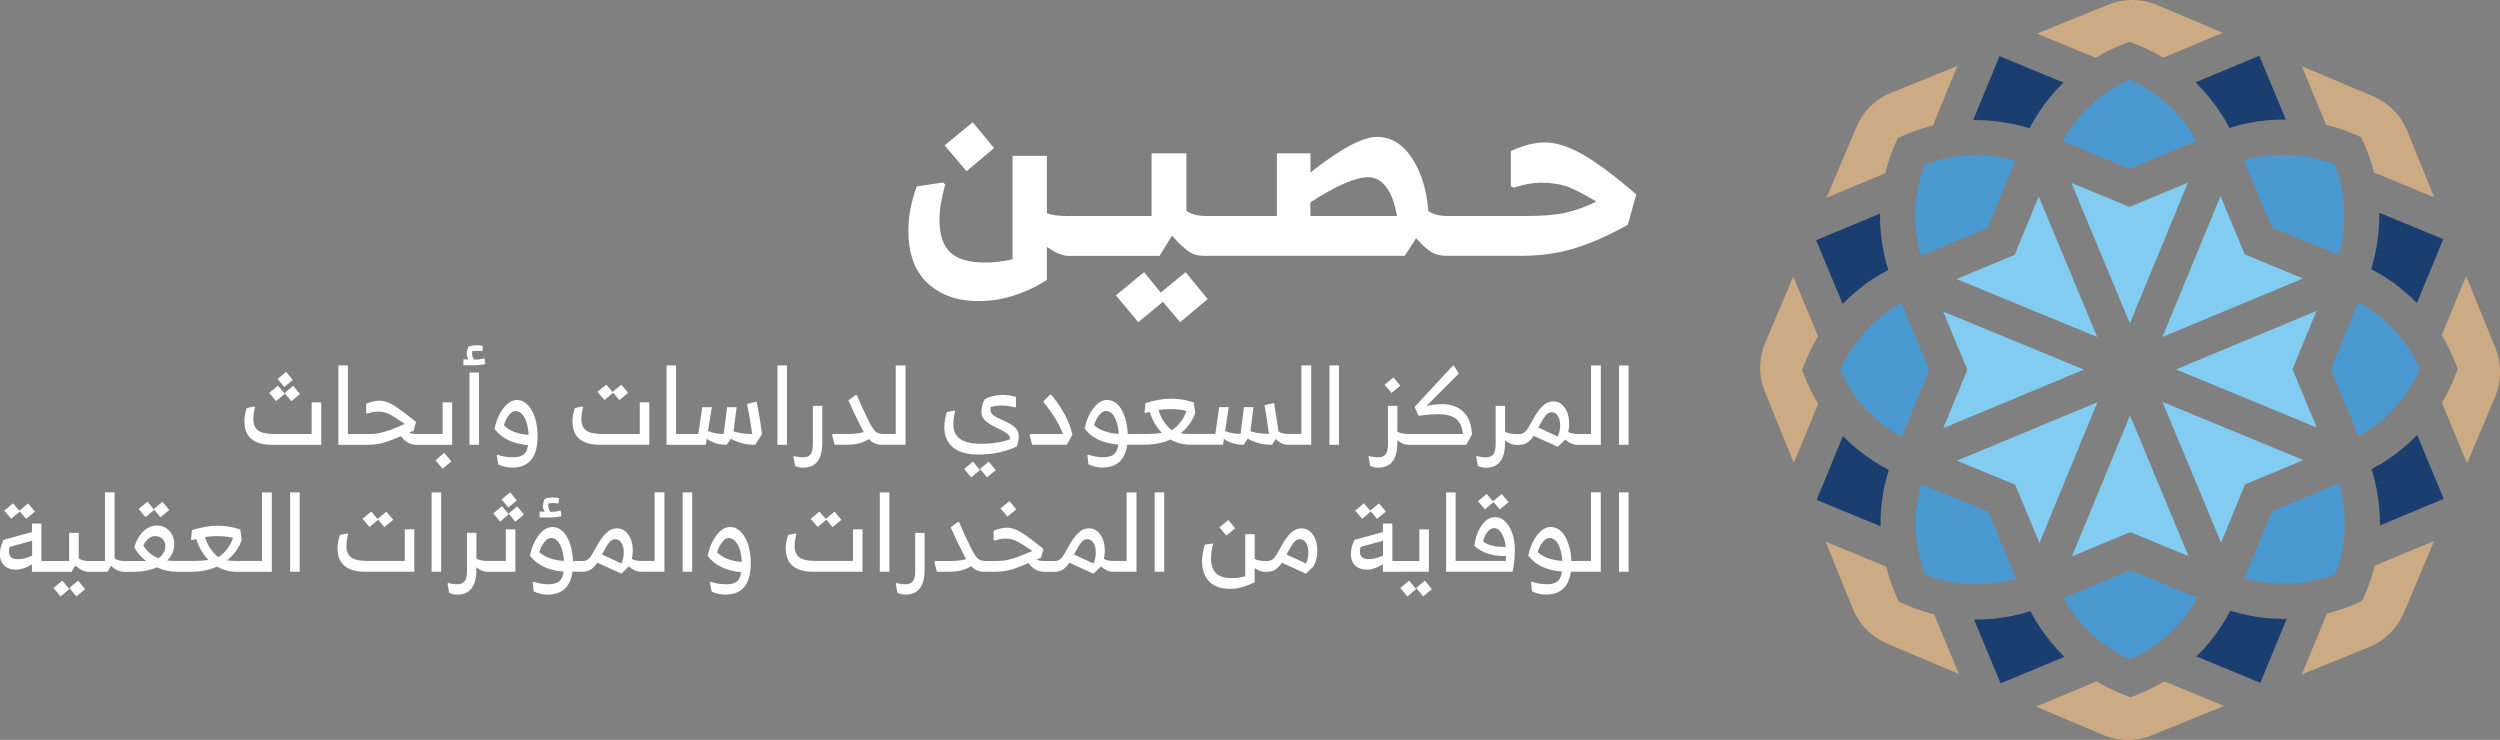 <?xml version="1.0" encoding="UTF-8"?>
<svg id="Layer_2" data-name="Layer 2" xmlns="http://www.w3.org/2000/svg" viewBox="0 0 687.27 203.4">
  <rect x="0" y="0" width="687.27" height="203.4" fill="#808080" stroke="none"/>
  <defs>
    <style>
      .cls-1 {
        fill: #fff;
      }

      .cls-2 {
        fill: #ccab84;
      }

      .cls-3 {
        fill: #1b3e71;
      }

      .cls-4 {
        fill: #4a98d0;
      }

      .cls-5 {
        fill: #82ccf1;
      }
    </style>
  </defs>
  <g id="Layer_1-2" data-name="Layer 1">
    <g>
      <g>
        <path class="cls-2" d="m593.02,1.38c-2.18-.92-4.47-1.38-6.83-1.38s-4.5.44-6.6,1.28l-19.59,7.96,16.08,6.63c2.42-1.46,4.96-2.71,7.56-3.72l1.74-.68,1.74.67c2.62,1.02,5.16,2.25,7.56,3.7l16.39-6.82-18.04-7.63Zm68.76,34.65c-1.77-4.34-5.12-7.74-9.43-9.57l-19.59-8.28,6.71,16.12c2.73.67,5.39,1.57,7.96,2.7l1.71.75.76,1.71c1.14,2.55,2.06,5.22,2.75,7.98l16.53,6.81-7.39-18.21Zm-66.8,151.27c-2.42,1.46-4.95,2.71-7.56,3.72l-1.73.68-1.75-.68c-2.61-1-5.15-2.24-7.56-3.69l-16.63,6.92,18.39,7.78c2.18.91,4.47,1.38,6.83,1.38s4.49-.44,6.59-1.29l19.83-8.04-16.42-6.77Zm-63.28-18.42c-2.74-.68-5.41-1.58-7.98-2.71l-1.7-.74-.76-1.72c-1.14-2.56-2.06-5.22-2.74-7.95l-16.65-6.87,7.51,18.5c.9,2.18,2.19,4.14,3.86,5.81,1.61,1.61,3.48,2.86,5.58,3.75l19.71,8.34-6.82-16.4Zm121.12-13.36c-.68,2.75-1.58,5.43-2.71,7.98l-.76,1.71-1.71.76c-2.56,1.12-5.22,2.04-7.96,2.72l-6.88,16.7,18.44-7.49c4.34-1.77,7.75-5.12,9.59-9.43l8.34-19.76-16.36,6.81ZM519.91,25.5c-4.34,1.77-7.74,5.12-9.57,9.43l-8.21,19.42,16.12-6.71c.68-2.75,1.58-5.42,2.72-7.98l.76-1.73,1.72-.75c2.56-1.12,5.21-2.03,7.92-2.71l6.75-16.36-18.21,7.39Zm166.1,70.2l-8.05-19.83-6.7,16.27c1.44,2.38,2.68,4.91,3.71,7.53l.69,1.75-.68,1.74c-1,2.62-2.24,5.16-3.69,7.57l6.92,16.63,7.69-18.22c1.8-4.26,1.84-9.15.11-13.44Zm-189.91,7.8l-.69-1.75.69-1.77c1.02-2.62,2.25-5.15,3.69-7.55l-6.82-16.39-7.7,18.21c-1.8,4.26-1.83,9.15-.1,13.42l7.96,19.59,6.7-16.25c-1.45-2.39-2.7-4.91-3.72-7.52Z"/>
        <path class="cls-3" d="m549.68,15.44l-7.24,17.58c.27,0,.53-.01.79-.01,3.34,0,6.66.35,9.92,1.02,1.61.33,3.2.75,4.79,1.25.76-1.46,1.58-2.89,2.49-4.27,1.98-3.04,4.27-5.82,6.83-8.32l-17.57-7.24Zm78.14,154.71c-3.16,0-6.31-.31-9.41-.92h-.01l-.48-.1c-1.6-.33-3.2-.74-4.79-1.25-.76,1.48-1.58,2.9-2.48,4.27-1.98,3.04-4.27,5.82-6.84,8.32l17.57,7.24,7.24-17.58c-.27,0-.53.01-.8.01Zm-109.95-100.75c-.75-3.53-1.1-7.11-1.05-10.68l-17.55,7.3,7.3,17.55c1.87-1.95,3.92-3.72,6.12-5.35v-.08l2.19-1.45c1.38-.89,2.79-1.73,4.24-2.49-.5-1.57-.92-3.18-1.26-4.8Zm146.62,50.19c-2.49,2.58-5.26,4.87-8.31,6.87-1.37.91-2.78,1.74-4.24,2.5.51,1.57.93,3.17,1.26,4.76.75,3.56,1.09,7.15,1.05,10.73l17.55-7.32-7.3-17.55Zm-149.53,7.1c-3.04-1.97-5.82-4.26-8.32-6.83l-7.24,17.57,17.57,7.24c-.05-3.58.28-7.15,1.02-10.69.33-1.61.75-3.22,1.25-4.8-1.46-.76-2.89-1.58-4.27-2.49Zm139.13-68.2c.06,3.58-.28,7.16-1,10.7-.34,1.62-.75,3.22-1.25,4.8,1.48.75,2.89,1.58,4.27,2.48l2.2,1.43v.1c2.19,1.61,4.23,3.39,6.12,5.32l7.24-17.58-17.58-7.24Zm-33-43.16l-17.55,7.3c2.56,2.48,4.86,5.26,6.86,8.3.91,1.38,1.74,2.79,2.5,4.24,1.57-.5,3.17-.92,4.79-1.26l.5-.1h.01c3.14-.63,6.36-.94,9.57-.94.21,0,.42,0,.64.01l-7.32-17.56Zm-60.44,156.92c-.89-1.37-1.73-2.79-2.49-4.24-1.56.5-3.17.92-4.79,1.26l-.48.1h-.02c-3.14.62-6.35.94-9.55.94-.22,0-.42-.01-.64-.01l7.3,17.56,17.55-7.3c-2.58-2.49-4.86-5.26-6.87-8.3Z"/>
        <path class="cls-4" d="m551.19,43.51c-2.62-.54-5.3-.82-7.97-.82-2.48,0-4.98.24-7.43.71-2.27.44-4.52,1.09-6.7,1.91-.82,2.18-1.46,4.43-1.9,6.72-.98,5.12-.93,10.29.15,15.38.21.97.45,1.93.71,2.88l18.39-7.65,7.61-18.43c-.96-.28-1.91-.51-2.87-.7Zm92.54,92.2c-.19-.96-.44-1.9-.71-2.84l-18.41,7.67-7.59,18.42c.82.24,1.64.45,2.48.63l.39.07c2.6.54,5.28.82,7.95.82,2.49,0,4.99-.24,7.45-.71,2.29-.45,4.53-1.09,6.71-1.92.82-2.15,1.46-4.4,1.9-6.71.97-5.12.92-10.3-.16-15.42Zm-121.01-52.44c-.65.36-1.31.74-1.93,1.14l-.59.39c-4.38,2.88-8.05,6.52-10.94,10.81-1.31,1.93-2.44,3.98-3.4,6.12.96,2.13,2.09,4.17,3.4,6.09,2.95,4.31,6.65,7.92,10.99,10.76.83.53,1.68,1.04,2.54,1.52l7.59-18.43-7.65-18.41Zm139.11,12.07c-2.94-4.31-6.64-7.93-10.99-10.76l-.71-.47c-.59-.36-1.2-.71-1.81-1.05l-7.59,18.43,7.67,18.41c.85-.47,1.68-.98,2.5-1.51,4.37-2.88,8.05-6.52,10.96-10.82,1.32-1.93,2.45-3.98,3.4-6.11-.96-2.14-2.1-4.18-3.41-6.11Zm-18.1-43.5c-.45-2.31-1.09-4.56-1.92-6.71-2.18-.82-4.43-1.46-6.72-1.9-2.39-.46-4.86-.69-7.3-.69-2.71,0-5.43.29-8.08.83l-.48.11c-.8.17-1.6.37-2.38.6l7.67,18.42,18.42,7.59c.27-.94.51-1.9.7-2.87,1.05-5.1,1.09-10.28.11-15.39Zm-41.39-15.6c-2.88-4.38-6.52-8.07-10.81-10.96-1.95-1.33-3.99-2.45-6.11-3.4-2.12.94-4.17,2.08-6.11,3.4-4.31,2.95-7.93,6.65-10.77,11-.54.82-1.04,1.66-1.51,2.53l18.42,7.59,18.42-7.67c-.48-.85-.99-1.68-1.52-2.5Zm-55.74,104.41l-18.42-7.59c-.28.94-.51,1.91-.7,2.87-1.06,5.09-1.1,10.27-.11,15.39.44,2.3,1.09,4.55,1.92,6.71,2.16.82,4.41,1.46,6.71,1.9,2.41.46,4.86.69,7.32.69,2.71,0,5.43-.29,8.08-.85l.48-.1c.8-.18,1.6-.37,2.38-.6l-7.67-18.42Zm39.05,16.1l-18.42,7.67c.48.85.98,1.69,1.52,2.5,2.87,4.37,6.51,8.05,10.82,10.96,1.93,1.32,3.98,2.45,6.11,3.4,2.12-.94,4.16-2.08,6.11-3.41,4.29-2.94,7.92-6.64,10.77-10.99.53-.82,1.04-1.66,1.51-2.52l-18.43-7.61Z"/>
        <path class="cls-5" d="m632.85,107.81l-1.85-4.45-.77-1.85.76-1.86,1.84-4.46,4.01-9.72-6.87,2.85-31.79,13.24,31.84,13.13,6.87,2.83-4.04-9.71Zm-91.81-19.34h-.01l-6.86-2.83,4.04,9.69h0s1.85,4.47,1.85,4.47l.77,1.85-.76,1.85-1.85,4.47-4,9.72,6.87-2.85,31.8-13.24-31.85-13.13Zm50.71-34.22l-4.46,1.86-1.85.77-1.85-.76-4.46-1.84h-.01l-9.69-4,2.85,6.84,13.23,31.8,13.13-31.84h0s2.83-6.88,2.83-6.88l-9.72,4.04Zm7.05,91.79h0s-13.24-31.83-13.24-31.83l-13.13,31.86-2.83,6.87,9.7-4.04,4.46-1.85,1.85-.77,1.85.76,4.47,1.84,9.72,4.01-2.85-6.86Zm27.55-22.4h-.01l-31.85-13.15,13.24,31.82h0s2.85,6.87,2.85,6.87l4.01-9.73,1.84-4.45.76-1.86,1.85-.76,4.45-1.85,9.72-4.05-6.87-2.83Zm-2.94-51.1l-4.47-1.84-1.85-.77-.77-1.85-1.85-4.46-4.04-9.7-2.83,6.87-13.13,31.84,31.8-13.23,6.87-2.85-9.72-4Zm-46.8,38.01l-13.12,31.84-2.83,6.88-4.05-9.71-1.86-4.46-.76-1.85-1.85-.76-4.47-1.85-9.71-4,6.86-2.85,31.8-13.23Zm-.04-17.89l-31.84-13.13-6.86-2.83,9.67-4.03h.01l4.45-1.85,1.85-.77.76-1.85,1.85-4.49,4.01-9.72,2.85,6.87,13.23,31.8Z"/>
      </g>
      <g>
        <g>
          <polygon class="cls-1" points="80.48 104.44 78.65 102.23 76.32 104.18 78.15 106.39 80.48 104.44"/>
          <path class="cls-1" d="m85.69,119.31h-10.18c-2.21,0-3.74-.33-4.59-.99-.85-.66-1.28-1.71-1.28-3.14,0-.89.15-1.98.44-3.26l-.21-.17-2.01.41c-.45,1.3-.67,2.52-.67,3.66,0,4.3,2.55,6.46,7.65,6.46h13.46v-11.66h-2.62v8.7Z"/>
          <polygon class="cls-1" points="80.1 110.29 82.46 108.31 80.6 106.07 78.21 108.05 80.1 110.29"/>
          <polygon class="cls-1" points="78.27 108.25 76.41 106.01 74.02 108.02 75.91 110.26 78.27 108.25"/>
          <path class="cls-1" d="m124.31,110.61h-2.62v8.7h-7.13c-.87,0-1.57-.13-2.09-.38l1.22-.52.67-2.41c-2.54-2.07-4.54-3.57-5.99-4.48-1.45-.91-2.8-1.37-4.04-1.37-1.05,0-2.27.28-3.67.84v2.56l.26.15c1.05-.37,2.07-.55,3.05-.55,1.07,0,2.08.24,3.04.71.96.48,2.39,1.37,4.29,2.69-.29.12-.96.4-2.01.84-1.05.45-1.74.72-2.07.83s-.88.28-1.66.52c-.77.24-1.49.4-2.15.47-.66.07-1.4.1-2.21.1h-5.56v-18.85h-2.62v21.82h7.97c1.61,0,3.09-.19,4.44-.58,1.35-.39,2.95-.99,4.82-1.8,1.12,1.59,2.57,2.39,4.33,2.39h9.72v-11.66Z"/>
          <polygon class="cls-1" points="122.13 124.51 119.72 126.52 121.67 128.85 124.08 126.84 122.13 124.51"/>
          <rect class="cls-1" x="129.06" y="102.41" width="2.62" height="19.87"/>
          <path class="cls-1" d="m133.42,100.05l-.23-1.48-.15-.06c-.68.23-1.57.35-2.68.35-.39-.45-.58-1.01-.58-1.69,0-.31.02-.52.06-.64.35-.06.67-.09.96-.09.58,0,1.18.04,1.8.12l.15-1.45c-.58-.14-1.15-.2-1.72-.2-.76,0-1.49.13-2.21.38-.35.66-.52,1.35-.52,2.07,0,.51.19,1,.55,1.48l-1.46-.06v1.63h2.82c1.24,0,2.3-.12,3.2-.35Z"/>
          <path class="cls-1" d="m145.17,122.39c-.19,1.24-.62,2.1-1.26,2.59-.65.48-1.57.73-2.75.73-1.61,0-3.08-.23-4.42-.7l-.2.17.46,2.53c1.2.56,2.46.84,3.78.84,4.67,0,7.01-2.87,7.01-8.61,0-1.61-.19-3.15-.58-4.61-.39-1.46-1.03-2.72-1.93-3.78s-1.97-1.58-3.21-1.58-2.52.75-3.67,2.24c-1.14,1.49-1.97,3.38-2.47,5.67,1.94,2.62,5.02,4.12,9.25,4.51Zm-5.22-8.29c.59-.74,1.17-1.11,1.73-1.11.76,0,1.41.33,1.96,1,.55.67.95,1.47,1.2,2.41.25.94.41,1.99.47,3.16-2.99-.21-5.26-1.1-6.81-2.65.37-1.14.85-2.08,1.44-2.82Z"/>
          <polygon class="cls-1" points="168.56 107.96 170.27 110 172.69 107.99 170.8 105.75 168.38 107.76 166.67 105.72 164.25 107.73 166.17 109.97 168.56 107.96"/>
          <path class="cls-1" d="m165.04,122.27h13.46v-11.66h-2.62v8.7h-10.18c-2.21,0-3.74-.33-4.59-.99-.85-.66-1.28-1.71-1.28-3.14,0-.89.15-1.98.44-3.26l-.21-.17-2.01.41c-.45,1.3-.67,2.52-.67,3.66,0,4.3,2.55,6.46,7.65,6.46Z"/>
          <path class="cls-1" d="m205.38,111.05c.58,2.83,1.05,5.58,1.4,8.26-2.06-.04-3.76-.28-5.12-.73l.84-6.63h-2.62l-.93,7.36c-1.67-.02-3.11-.3-4.31-.84l1.05-6.52h-2.62l-1.1,7.36h-6.11v-18.85h-2.62v21.82h10.79l.26-1.66c1.55,1.11,3.38,1.66,5.5,1.66l1.13-1.69c1.9,1.12,4.13,1.69,6.69,1.69l1.86-2.91c-.35-2.91-.84-5.89-1.49-8.96l-2.62.64Z"/>
          <rect class="cls-1" x="213.73" y="100.46" width="2.62" height="21.82"/>
          <path class="cls-1" d="m220.77,128.56c3.53,0,5.29-2.31,5.29-6.92v-10.06h-2.59v10.56c0,1.28-.21,2.2-.64,2.75-.43.55-1.08.83-1.95.83-.95,0-1.8-.12-2.56-.35l-.2.18.46,2.53c.7.33,1.43.5,2.18.5Z"/>
          <path class="cls-1" d="m243.1,122.27h0s0,0,0,0h5.85v-21.82h-2.7v18.85h-3.14s0,0,0,0h-.26c-.87,0-1.56-.19-2.05-.58s-1.09-1.25-1.79-2.59c-1.24-2.48-2.41-5-3.49-7.56h-.26l-2.04,1.46c1.18,2.68,2.45,5.32,3.81,7.94l.47.81c-1.16.35-2.64.52-4.42.52h-4.1l-.24.26.7,2.7h3.08c1.4,0,2.57-.12,3.54-.35.96-.23,1.89-.63,2.81-1.19.97,1.03,2.11,1.54,3.43,1.54h.81Z"/>
          <polygon class="cls-1" points="265.07 128.91 266.99 131.23 269.4 129.23 267.48 126.9 265.07 128.91"/>
          <path class="cls-1" d="m268.97,124.95c3.95,0,7.48-.74,10.56-2.21.35-.99.52-1.95.52-2.88,0-1.01-.39-1.84-1.16-2.49-.78-.65-1.94-1.3-3.49-1.96-1.2-.54-2.03-1-2.47-1.38s-.67-.85-.67-1.41c0-.31.02-.55.06-.73.87-.27,1.87-.41,2.99-.41s2.39.17,3.84.52l.15-.09.03-2.79c-1.28-.37-2.51-.55-3.69-.55-1.82,0-3.47.4-4.95,1.19-.6,1.14-.9,2.27-.9,3.37,0,1.03.34,1.86,1.02,2.49.68.63,1.71,1.28,3.08,1.93,1.32.62,2.27,1.14,2.85,1.57.58.43.88.84.88,1.25l-.03.41c-2.15.81-4.81,1.22-7.97,1.22-5.06,0-7.58-1.78-7.53-5.35,0-1.11.16-2.32.49-3.64l-.15-.14-2.12.41c-.47,1.4-.7,2.81-.7,4.25,0,2.25.77,4.05,2.31,5.4,1.54,1.35,3.89,2.02,7.06,2.02Z"/>
          <polygon class="cls-1" points="271.35 131.23 273.74 129.23 271.81 126.9 269.4 128.91 271.35 131.23"/>
          <path class="cls-1" d="m293.28,122.27l1.54-2.79c-.72-3.39-2.66-7.06-5.82-10.99h-.32l-1.92,1.92c2.68,3.28,4.49,6.24,5.44,8.9h-8.93l-.23.26.7,2.7h9.54Z"/>
          <path class="cls-1" d="m336.21,122.27l.23-1.6c1.55,1.07,3.36,1.6,5.44,1.6l1.13-1.69c1.9,1.12,4.13,1.69,6.69,1.69l.99-1.57c1.08,1.05,2.21,1.57,3.37,1.57h.55s0,0,0,0h5.85v-21.82h-2.7v18.85h-3.14s0,0,0,0h-.43c-1.16,0-2.08-.23-2.73-.7-.29-2.25-.7-4.85-1.22-7.8l-2.62.58c.46,2.56.87,5.2,1.22,7.91-2.04-.04-3.73-.28-5.09-.73l.84-6.63h-2.62l-.93,7.36c-1.63-.02-3.05-.29-4.25-.81l.99-6.55h-2.62l-1.05,7.36h-6.95c-.97,0-1.83-.06-2.59-.17,1.86-1.51,3.2-3.37,4.01-5.56l-.41-2.94c-2.1-.68-4.17-1.02-6.23-1.02-2.17,0-4.52.41-7.04,1.22l-.26,2.59.23.15,1.19-.32c.71,2.23,1.83,4.15,3.34,5.76-1.16.19-2.52.29-4.07.29h-3.05l-2.24.03c-.04-1.14-.19-2.26-.44-3.33s-.61-2.07-1.06-3c-.46-.92-1.05-1.66-1.77-2.21-.73-.55-1.55-.83-2.46-.83-1.3,0-2.52.74-3.67,2.21-1.14,1.47-1.97,3.36-2.47,5.64,1.92,2.6,5.01,4.07,9.28,4.42-.19,1.3-.62,2.2-1.27,2.71-.65.5-1.58.76-2.78.76-1.49,0-2.91-.23-4.25-.7l-.21.17.29,2.5c1.26.58,2.52.87,3.78.87,4.01,0,6.3-2.1,6.87-6.28h4.59c2.83,0,5.26-.48,7.3-1.43,1.69.95,3.54,1.43,5.56,1.43h8.84Zm-35.43-5.41c.35-1.14.83-2.07,1.43-2.79.6-.72,1.18-1.08,1.75-1.08,1.08,0,1.93.61,2.53,1.83.6,1.22.96,2.72,1.08,4.48-3.08-.23-5.34-1.05-6.78-2.44Zm21.38,1.4c-.21-.13-.41-.29-.58-.47-1.49-1.41-2.52-3.1-3.08-5.06,1.03-.18,2.1-.26,3.2-.26,1.86,0,3.36.17,4.48.52-.8,2.23-2.14,3.98-4.01,5.26Z"/>
          <rect class="cls-1" x="365.48" y="100.46" width="2.62" height="21.82"/>
          <polygon class="cls-1" points="384.96 106.01 383.07 103.75 380.63 105.75 382.55 108.02 384.96 106.01"/>
          <path class="cls-1" d="m378.86,128.56c3.53,0,5.29-2.31,5.29-6.92v-.58c1.07.81,2.05,1.22,2.97,1.22h15.97l1.57-2.85c-.16-2.87-.98-4.97-2.46-6.31-1.49-1.34-3.37-2.01-5.66-2.01-1.38,0-2.84.16-4.39.47l8.9-8.9-1.37-2.18h-.26l-10.53,11.37,1.08,2.44c2.05-.29,3.89-.44,5.53-.44,1.98,0,3.52.38,4.62,1.14,1.1.76,1.79,2.19,2.07,4.3h-15.04c-1.24,0-2.24-.21-3-.64v-7.1h-2.59v10.56c0,1.28-.21,2.2-.64,2.75-.43.55-1.08.83-1.95.83-.95,0-1.8-.12-2.56-.35l-.2.18.46,2.53c.7.33,1.43.5,2.18.5Z"/>
          <path class="cls-1" d="m437.38,119.31h-3.58c-1.14,0-2.04-.19-2.68-.58.18-.74.26-1.46.26-2.18,0-1.8-.4-3.29-1.21-4.45-.8-1.16-1.84-1.75-3.12-1.75-1.14,0-2.18.46-3.11,1.4-.93.93-1.84,2.25-2.73,3.96-.72,1.38-1.31,2.32-1.79,2.84s-1.06.77-1.76.77h-.9c-1.24,0-2.24-.21-3-.64v-7.1h-2.59v10.56c0,1.28-.21,2.2-.64,2.75-.43.55-1.08.83-1.95.83-.95,0-1.8-.12-2.56-.35l-.2.18.46,2.53c.7.33,1.43.5,2.18.5,3.53,0,5.29-2.31,5.29-6.92v-.58c1.07.81,2.05,1.22,2.97,1.22h.7c.95,0,1.74-.19,2.36-.57s1.23-1.02,1.83-1.93l6.63,3.02,2.04-1.95.03-.06c1.07.99,2.19,1.48,3.37,1.48h6.4v-21.82h-2.7v18.85Zm-9.11.7l-5.38-2.47.23-.41c.68-1.32,1.27-2.28,1.77-2.89.51-.61,1.05-.92,1.63-.92.71,0,1.29.33,1.73,1,.44.67.65,1.58.65,2.72,0,1.01-.21,2-.64,2.97Z"/>
          <rect class="cls-1" x="445.09" y="100.46" width="2.62" height="21.82"/>
          <polygon class="cls-1" points="5.47 140.6 7.18 142.63 9.6 140.63 7.71 138.39 5.29 140.39 3.58 138.36 1.16 140.36 3.08 142.61 5.47 140.6"/>
          <polygon class="cls-1" points="19.05 161.63 21 163.96 23.39 161.95 21.46 159.62 19.05 161.63"/>
          <polygon class="cls-1" points="14.72 161.63 16.64 163.96 19.05 161.95 17.13 159.62 14.72 161.63"/>
          <polygon class="cls-1" points="42.41 140.16 44.12 142.2 46.54 140.19 44.65 137.95 42.24 139.96 40.52 137.92 38.1 139.93 40.02 142.17 42.41 140.16"/>
          <path class="cls-1" d="m72.05,154.21h-7.01c-.97,0-1.83-.06-2.59-.17,1.86-1.51,3.2-3.37,4.01-5.56l-.41-2.94c-2.1-.68-4.17-1.02-6.23-1.02-2.17,0-4.52.41-7.04,1.22l-.26,2.59.23.15,1.19-.32c.71,2.23,1.83,4.15,3.34,5.76-1.16.19-2.52.29-4.07.29h-4.22c-1.36,0-2.36-.04-3.03-.12,1.3-1.3,1.95-2.79,1.95-4.48,0-1.45-.45-2.68-1.35-3.66s-2.07-1.48-3.51-1.48c-1.26,0-2.46.52-3.59,1.56-1.13,1.04-1.98,2.51-2.54,4.41.76,1.47,1.84,2.73,3.25,3.78h-5.9c-1.2,0-2.13-.24-2.76-.73v-18.12h-2.65v18.85h-4.48c-1.14,0-2.06-.23-2.73-.7v-7.04h-2.65v7.74h-7.62v-10.27h-2.59v2.3l-7.83,2.18c-.66,1.36-.99,2.67-.99,3.93s.4,2.31,1.19,3.08c.79.78,1.89,1.16,3.28,1.16,1.28,0,2.73-.49,4.34-1.48v2.07h10.88l1.08-1.75c1.2,1.16,2.38,1.75,3.52,1.75h5.29l.99-1.66c1.1,1.11,2.3,1.66,3.61,1.66h2.38c2.58,0,4.76-.41,6.55-1.22,1.82.81,3.69,1.22,5.61,1.22h3.67c2.83,0,5.26-.48,7.3-1.43,1.69.95,3.54,1.43,5.56,1.43h9.51v-21.82h-2.7v18.85Zm-63.23-1.48c-1.32.66-2.62.99-3.9.99-1.63,0-2.44-.67-2.44-2.01,0-.48.06-.94.18-1.37l6.17-1.69v4.07Zm36.15-.74c-.33.57-.79,1.07-1.4,1.5-1.84-.76-3.23-1.94-4.16-3.55.37-.76.83-1.37,1.4-1.85.56-.48,1.16-.71,1.8-.71.89,0,1.59.27,2.09.81.51.54.76,1.24.76,2.1,0,.56-.17,1.13-.5,1.7Zm15.07,1.18c-.21-.13-.41-.29-.58-.47-1.49-1.41-2.52-3.1-3.08-5.06,1.03-.18,2.1-.26,3.2-.26,1.86,0,3.36.17,4.48.52-.8,2.23-2.14,3.98-4.01,5.26Z"/>
          <rect class="cls-1" x="79.76" y="135.36" width="2.62" height="21.82"/>
          <path class="cls-1" d="m111.29,154.21h-10.18c-2.21,0-3.74-.33-4.59-.99-.85-.66-1.28-1.71-1.28-3.14,0-.89.15-1.98.44-3.26l-.21-.17-2.01.41c-.45,1.3-.67,2.52-.67,3.66,0,4.3,2.55,6.46,7.65,6.46h13.46v-11.66h-2.62v8.7Z"/>
          <polygon class="cls-1" points="103.95 142.87 105.67 144.9 108.09 142.9 106.2 140.66 103.78 142.66 102.07 140.63 99.65 142.63 101.57 144.87 103.95 142.87"/>
          <rect class="cls-1" x="118.65" y="135.36" width="2.62" height="21.82"/>
          <polygon class="cls-1" points="137.9 137.31 139.73 139.52 142.06 137.57 140.23 135.36 137.9 137.31"/>
          <polygon class="cls-1" points="139.85 141.38 137.99 139.14 135.6 141.15 137.49 143.39 139.85 141.38"/>
          <polygon class="cls-1" points="139.79 141.18 141.68 143.42 144.03 141.44 142.18 139.2 139.79 141.18"/>
          <path class="cls-1" d="m139.06,154.21h-5.09c-1.24,0-2.24-.21-3-.64v-7.1h-2.59v10.56c0,1.28-.21,2.2-.64,2.75-.43.55-1.08.83-1.95.83-.95,0-1.8-.12-2.56-.35l-.2.18.46,2.53c.7.33,1.43.5,2.18.5,3.53,0,5.29-2.31,5.29-6.92v-.58c1.07.81,2.05,1.22,2.97,1.22h7.74v-11.66h-2.62v8.7Z"/>
          <path class="cls-1" d="m154.36,141.91l-.23-1.49-.15-.06c-.68.23-1.57.35-2.68.35-.39-.45-.58-1.01-.58-1.69,0-.31.02-.52.06-.64.35-.06.67-.09.96-.09.58,0,1.19.04,1.8.12l.15-1.46c-.58-.13-1.15-.2-1.71-.2-.76,0-1.5.13-2.21.38-.35.66-.52,1.35-.52,2.07,0,.51.18,1,.55,1.48l-1.45-.06v1.63h2.82c1.24,0,2.31-.12,3.2-.35Z"/>
          <path class="cls-1" d="m179.96,154.21h-3.58c-1.14,0-2.04-.19-2.68-.58.18-.74.26-1.46.26-2.18,0-1.8-.4-3.29-1.21-4.45s-1.84-1.75-3.12-1.75c-1.14,0-2.18.46-3.11,1.4s-1.84,2.25-2.73,3.96c-.72,1.38-1.31,2.32-1.79,2.84s-1.06.77-1.76.77h-.46l-2.24.03c-.04-1.14-.19-2.26-.44-3.33s-.61-2.07-1.06-3c-.46-.92-1.05-1.66-1.77-2.21-.73-.55-1.55-.83-2.46-.83-1.3,0-2.52.74-3.67,2.21-1.14,1.47-1.97,3.36-2.47,5.64,1.92,2.6,5.01,4.07,9.28,4.42-.19,1.3-.62,2.2-1.27,2.71-.65.5-1.58.76-2.78.76-1.49,0-2.91-.23-4.25-.7l-.21.17.29,2.5c1.26.58,2.52.87,3.78.87,4.01,0,6.3-2.1,6.87-6.28h2.62c.95,0,1.74-.19,2.36-.57s1.23-1.02,1.83-1.93l6.63,3.02,2.04-1.95.03-.06c1.07.99,2.19,1.48,3.37,1.48h6.4v-21.82h-2.7v18.85Zm-31.71-2.44c.35-1.14.83-2.07,1.43-2.79.6-.72,1.18-1.08,1.75-1.08,1.08,0,1.93.61,2.53,1.83.6,1.22.96,2.72,1.08,4.48-3.08-.23-5.34-1.05-6.78-2.44Zm22.6,3.14l-5.38-2.47.23-.41c.68-1.32,1.27-2.28,1.77-2.89.51-.61,1.05-.92,1.63-.92.71,0,1.29.33,1.73,1,.44.67.65,1.58.65,2.72,0,1.01-.21,2-.64,2.97Z"/>
          <rect class="cls-1" x="187.67" y="135.36" width="2.62" height="21.82"/>
          <path class="cls-1" d="m203.88,146.46c-.9-1.06-1.97-1.58-3.21-1.58s-2.52.75-3.67,2.24-1.97,3.38-2.47,5.67c1.94,2.62,5.02,4.12,9.25,4.51-.19,1.24-.62,2.1-1.26,2.59-.65.48-1.57.73-2.75.73-1.61,0-3.08-.23-4.42-.7l-.2.17.46,2.53c1.2.56,2.46.84,3.78.84,4.67,0,7.01-2.87,7.01-8.61,0-1.61-.19-3.15-.58-4.61-.39-1.46-1.03-2.72-1.93-3.78Zm-6.76,5.37c.37-1.14.85-2.08,1.44-2.82s1.17-1.11,1.73-1.11c.76,0,1.41.33,1.96,1,.55.67.95,1.47,1.2,2.41.25.94.41,1.99.47,3.16-2.99-.21-5.26-1.1-6.81-2.65Z"/>
          <path class="cls-1" d="m234.5,154.21h-10.18c-2.21,0-3.74-.33-4.59-.99-.85-.66-1.28-1.71-1.28-3.14,0-.89.15-1.98.44-3.26l-.21-.17-2.01.41c-.45,1.3-.67,2.52-.67,3.66,0,4.3,2.55,6.46,7.65,6.46h13.46v-11.66h-2.62v8.7Z"/>
          <polygon class="cls-1" points="222.86 142.63 224.78 144.87 227.17 142.87 228.88 144.9 231.3 142.9 229.41 140.66 226.99 142.66 225.28 140.63 222.86 142.63"/>
          <rect class="cls-1" x="241.86" y="135.36" width="2.62" height="21.82"/>
          <path class="cls-1" d="m251.6,157.03c0,1.28-.21,2.2-.64,2.75-.43.55-1.08.83-1.95.83-.95,0-1.8-.12-2.56-.35l-.2.18.46,2.53c.7.33,1.43.5,2.18.5,3.53,0,5.29-2.31,5.29-6.92v-10.06h-2.59v10.56Z"/>
          <polygon class="cls-1" points="276.97 142.02 279.38 140.02 277.49 137.75 275.04 139.76 276.97 142.02"/>
          <path class="cls-1" d="m309.72,154.21h-3.58c-1.14,0-2.04-.19-2.68-.58.18-.74.26-1.46.26-2.18,0-1.8-.4-3.29-1.21-4.45s-1.84-1.75-3.12-1.75c-1.14,0-2.18.46-3.11,1.4s-1.84,2.25-2.73,3.96c-.72,1.38-1.31,2.32-1.79,2.84s-1.06.77-1.76.77h-2.94c-.87,0-1.57-.13-2.09-.38l1.22-.52.67-2.41c-2.54-2.07-4.54-3.57-5.99-4.48-1.45-.91-2.8-1.37-4.04-1.37-1.05,0-2.27.28-3.67.84v2.56l.26.15c1.05-.37,2.07-.55,3.05-.55,1.07,0,2.08.24,3.04.71.96.48,2.39,1.37,4.29,2.69-.29.12-.96.4-2.01.84-1.05.45-1.74.72-2.07.83s-.88.28-1.66.52c-.77.24-1.49.4-2.15.47-.66.07-1.4.1-2.21.1h-2.73c-.87,0-1.56-.19-2.05-.58s-1.09-1.25-1.79-2.59c-1.24-2.48-2.41-5-3.49-7.56h-.26l-2.04,1.46c1.18,2.68,2.45,5.32,3.81,7.94l.47.81c-1.16.35-2.64.52-4.42.52h-4.1l-.24.26.7,2.7h3.08c1.4,0,2.57-.12,3.54-.35.96-.23,1.89-.63,2.81-1.19.97,1.03,2.11,1.54,3.43,1.54h3.08c1.61,0,3.09-.19,4.44-.58,1.35-.39,2.95-.99,4.82-1.8,1.12,1.59,2.57,2.39,4.33,2.39h2.68c.95,0,1.74-.19,2.36-.57s1.23-1.02,1.83-1.93l6.63,3.02,2.04-1.95.03-.06c1.07.99,2.19,1.48,3.37,1.48h6.4v-21.82h-2.7v18.85Zm-9.11.7l-5.38-2.47.23-.41c.68-1.32,1.27-2.28,1.77-2.89.51-.61,1.05-.92,1.63-.92.71,0,1.29.33,1.73,1,.44.67.65,1.58.65,2.72,0,1.01-.21,2-.64,2.97Z"/>
          <rect class="cls-1" x="317.43" y="135.36" width="2.62" height="21.82"/>
          <polygon class="cls-1" points="337.14 147.23 339.56 145.22 337.67 142.95 335.22 144.96 337.14 147.23"/>
          <path class="cls-1" d="m357.83,145.25c-1.14,0-2.18.46-3.11,1.4s-1.84,2.25-2.73,3.96c-.72,1.38-1.31,2.32-1.79,2.84s-1.06.77-1.76.77h-.47s0,0,0,0h-.26c-1.12,0-2.05-.18-2.79-.55v-6.81h-2.59v11.55c-1.16.35-2.36.52-3.61.52-2.08,0-3.56-.46-4.45-1.37-.89-.91-1.34-2.26-1.34-4.04,0-1.26.18-2.59.55-3.99l-.14-.14-2.1.35c-.52,1.61-.79,3.11-.79,4.51,0,2.36.65,4.23,1.95,5.58,1.3,1.36,3.2,2.04,5.7,2.04,2.19,0,4.46-.61,6.81-1.83v-3.9c.95.7,1.87,1.05,2.76,1.05h.29s0,0,0,0h.23c.95,0,1.74-.19,2.36-.57s1.23-1.02,1.83-1.93l6.63,3.02,2.04-1.95c.74-1.34,1.1-2.77,1.1-4.3,0-1.8-.4-3.29-1.21-4.45s-1.84-1.75-3.12-1.75Zm1.22,9.66l-5.38-2.47.23-.41c.68-1.32,1.27-2.28,1.77-2.89.51-.61,1.05-.92,1.63-.92.71,0,1.29.33,1.73,1,.44.67.65,1.58.65,2.72,0,1.01-.21,2-.64,2.97Z"/>
          <path class="cls-1" d="m385.54,157.18h7.27v-11.66h-2.62v8.7h-7.42v-10.27h-2.59v2.3l-7.83,2.18c-.66,1.36-.99,2.67-.99,3.93s.4,2.31,1.19,3.08c.79.78,1.89,1.16,3.28,1.16,1.28,0,2.73-.49,4.34-1.48v2.07h5.35Zm-9.25-3.46c-1.63,0-2.44-.67-2.44-2.01,0-.48.06-.94.18-1.37l6.17-1.69v4.07c-1.32.66-2.62.99-3.9.99Z"/>
          <polygon class="cls-1" points="376.85 140.6 378.56 142.63 380.98 140.63 379.09 138.39 376.67 140.39 374.96 138.36 372.54 140.36 374.46 142.61 376.85 140.6"/>
          <polygon class="cls-1" points="384.96 161.63 386.88 163.96 389.3 161.95 387.38 159.62 384.96 161.63"/>
          <polygon class="cls-1" points="389.3 161.63 391.25 163.96 393.63 161.95 391.71 159.62 389.3 161.63"/>
          <polygon class="cls-1" points="410.59 138.01 412.31 140.04 414.72 138.04 412.83 135.8 410.42 137.81 408.7 135.77 406.29 137.78 408.21 140.02 410.59 138.01"/>
          <path class="cls-1" d="m413.93,143.52c-.85-.9-1.84-1.35-2.97-1.35-1.41,0-2.65.79-3.71,2.37-1.06,1.58-1.7,3.44-1.93,5.57,2.15,1.88,5.05,2.8,8.7,2.76,0,.35-.02.8-.06,1.34h-13.79v-18.85h-2.62v21.82h18.26c.43-1.86.64-3.89.64-6.08,0-1.47-.21-2.88-.62-4.22-.42-1.34-1.06-2.46-1.91-3.36Zm-6.2,5.36c.21-1.05.61-1.92,1.18-2.63.57-.71,1.17-1.06,1.79-1.06.85,0,1.57.5,2.15,1.5.58,1,.95,2.22,1.1,3.65-2.77.08-4.85-.41-6.23-1.46Z"/>
          <path class="cls-1" d="m437.38,154.21h-3.14l-2.24.03c-.04-1.14-.19-2.26-.44-3.33s-.61-2.07-1.06-3c-.46-.92-1.05-1.66-1.77-2.21-.73-.55-1.55-.83-2.46-.83-1.3,0-2.52.74-3.67,2.21-1.14,1.47-1.97,3.36-2.47,5.64,1.92,2.6,5.01,4.07,9.28,4.42-.19,1.3-.62,2.2-1.27,2.71-.65.5-1.58.76-2.78.76-1.49,0-2.91-.23-4.25-.7l-.21.17.29,2.5c1.26.58,2.52.87,3.78.87,4.01,0,6.3-2.1,6.87-6.28h8.23v-21.82h-2.7v18.85Zm-14.66-2.44c.35-1.14.83-2.07,1.43-2.79.6-.72,1.18-1.08,1.75-1.08,1.08,0,1.93.61,2.53,1.83.6,1.22.96,2.72,1.08,4.48-3.08-.23-5.34-1.05-6.78-2.44Z"/>
          <rect class="cls-1" x="445.09" y="135.36" width="2.62" height="21.82"/>
        </g>
        <g>
          <polygon class="cls-1" points="273.28 40.71 267.41 33.6 259.68 39.96 265.7 47.07 273.28 40.71"/>
          <polygon class="cls-1" points="319.09 80.43 314.51 74.83 306.78 81.19 312.93 88.57 319.7 82.96 324.42 88.57 332.01 82.21 325.92 74.83 319.09 80.43"/>
          <path class="cls-1" d="m435.1,42.46c-3.88-2.21-7.34-3.31-10.39-3.31-2.82,0-5.94.8-9.36,2.39v9.64l.75.41c2.87-.91,5.35-1.37,7.45-1.37,2.64,0,4.92.31,6.84.92s4.74,2.04,8.48,4.27c-2.87,1.41-5.66,2.43-8.38,3.04-2.71.62-6.21.92-10.49.92h-22.08c-2.23,0-3.99-.45-5.26-1.37-.46-5.83-1.96-10.69-4.51-14.56-2.55-3.87-5.77-5.81-9.64-5.81s-10,3.26-18.25,9.78v-5.26h-9.23v17.23h-19.55c-2.23,0-4.01-.48-5.33-1.44v-15.79h-9.57v17.23h-23.11c-2.51,0-4.4-.25-5.67-.75v-15.79h-9.44v28.44c-2.51.59-5.06.89-7.65.89-4.33,0-7.49-.94-9.47-2.8-1.98-1.87-2.97-4.85-2.97-8.95,0-2.69.52-5.92,1.57-9.71l-.55-.55-7.25,1.09c-1.55,4.15-2.32,8.18-2.32,12.1,0,6.43,1.78,11.27,5.33,14.53,3.56,3.26,8.2,4.89,13.95,4.89,6.38,0,12.65-1.94,18.8-5.81v-9.09c2.37,1.64,4.31,2.46,5.81,2.46h25.16l3.42-5.54c.96,1.05,1.65,1.79,2.08,2.22.43.43,1.06.98,1.88,1.64.82.66,1.62,1.11,2.39,1.33.77.23,1.66.34,2.67.34h54.96l3.15-4.85c1.46,1.69,2.78,2.92,3.97,3.69,1.18.77,2.64,1.16,4.37,1.16h20.37c5.65,0,10.76-.74,15.35-2.22,4.58-1.48,9.29-3.59,14.12-6.32l2.32-8.34c-5.92-5.1-10.82-8.76-14.7-10.97Zm-74.86,16.92v-3.76c7.11-4.6,12.39-6.9,15.86-6.9,2.01,0,3.69.94,5.06,2.8,1.37,1.87,2.32,4.49,2.87,7.86h-23.79Z"/>
        </g>
      </g>
    </g>
  </g>
</svg>